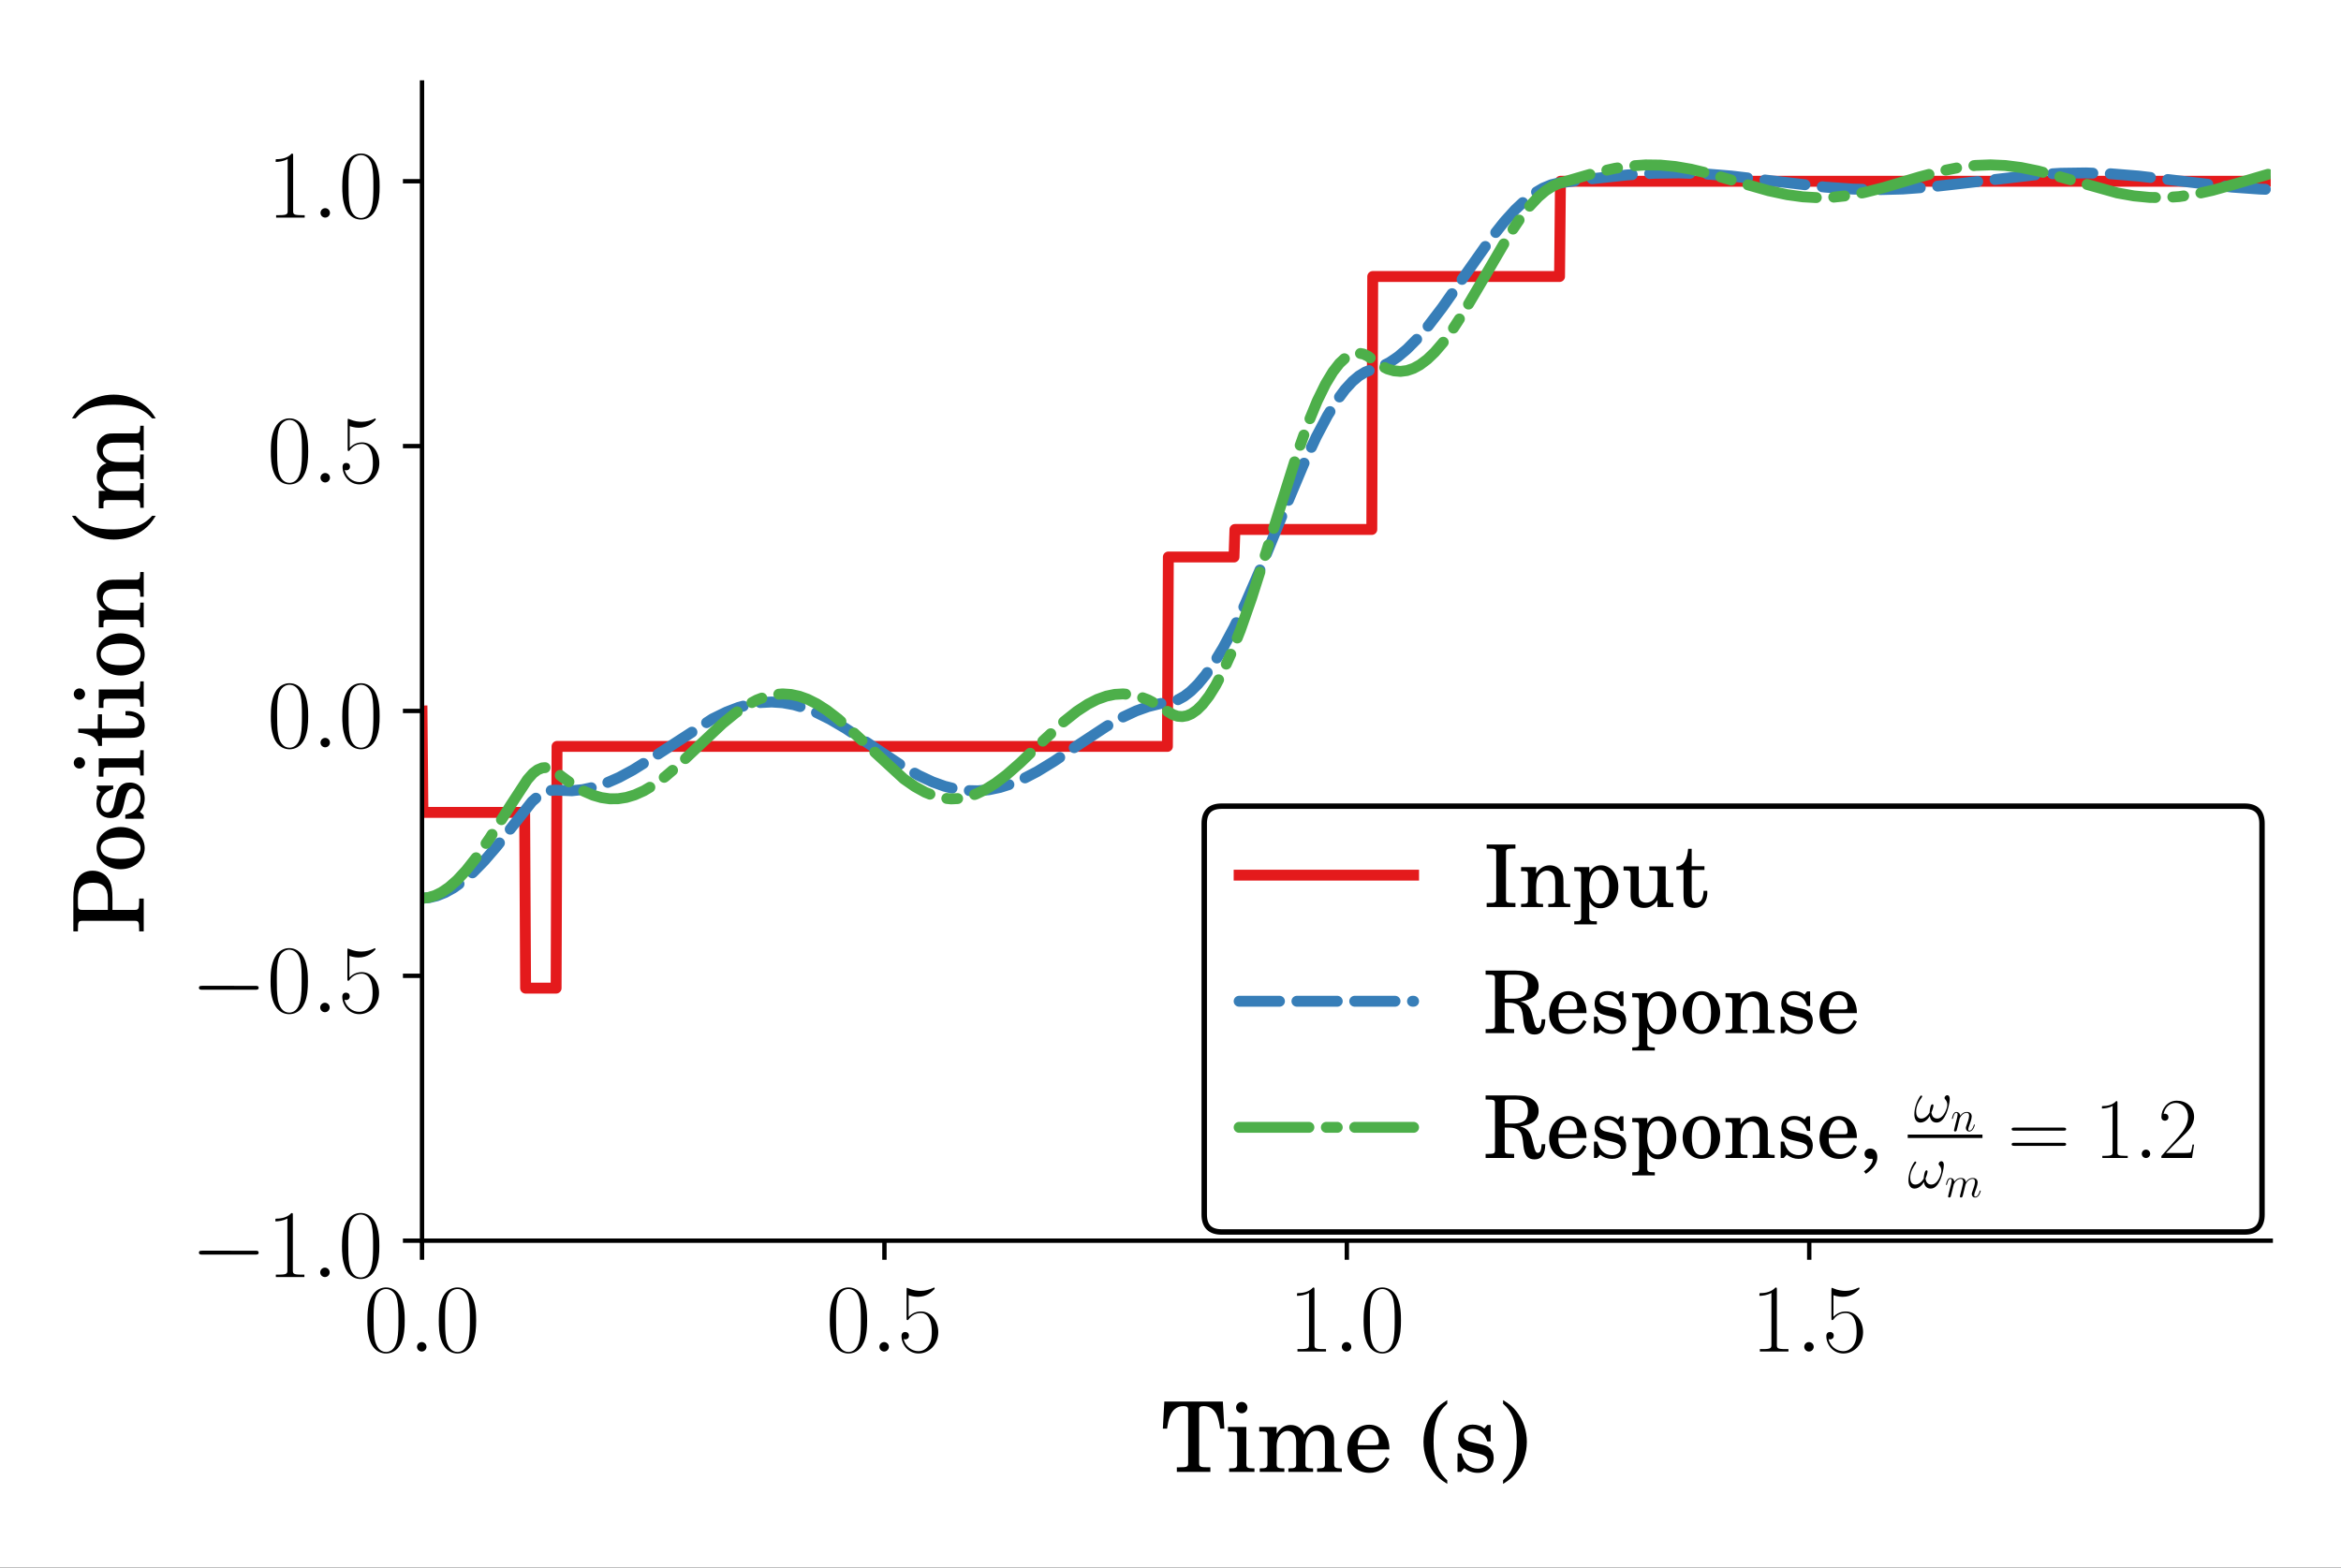 <?xml version="1.0" encoding="UTF-8" standalone="no"?>
<!-- Created with matplotlib (http://matplotlib.org/) -->

<svg
   xmlns:dc="http://purl.org/dc/elements/1.1/"
   xmlns:cc="http://creativecommons.org/ns#"
   xmlns:rdf="http://www.w3.org/1999/02/22-rdf-syntax-ns#"
   xmlns:svg="http://www.w3.org/2000/svg"
   xmlns="http://www.w3.org/2000/svg"
   xmlns:xlink="http://www.w3.org/1999/xlink"
   xmlns:sodipodi="http://sodipodi.sourceforge.net/DTD/sodipodi-0.dtd"
   xmlns:inkscape="http://www.inkscape.org/namespaces/inkscape"
   height="603pt"
   version="1.1"
   viewBox="0 0 900 603"
   width="900pt"
   id="svg360"
   sodipodi:docname="SIIC_Response.svg"
   inkscape:version="0.92.3 (3ce5693, 2018-03-11)">
  <rect x="0" y="0" width="900" height="603" fill="#333333" stroke="none"/>
  <sodipodi:namedview
     pagecolor="#ffffff"
     bordercolor="#666666"
     borderopacity="1"
     objecttolerance="10"
     gridtolerance="10"
     guidetolerance="10"
     inkscape:pageopacity="0"
     inkscape:pageshadow="2"
     inkscape:window-width="1855"
     inkscape:window-height="1056"
     id="namedview362"
     showgrid="false"
     inkscape:zoom="0.44891523"
     inkscape:cx="792.82437"
     inkscape:cy="430.65925"
     inkscape:window-x="65"
     inkscape:window-y="24"
     inkscape:window-maximized="1"
     inkscape:current-layer="svg360" />
  <defs
     id="defs4"
     style="stroke-linecap:butt;stroke-linejoin:round">
    <style
       type="text/css"
       id="style2">
*{stroke-linecap:butt;stroke-linejoin:round;}
  </style>
  </defs>
  <g
     id="figure_1"
     transform="matrix(2.096,0,0,2.096,0,-0.761)"
     style="stroke-linecap:butt;stroke-linejoin:round">
    <g
       id="patch_1"
       style="stroke-linecap:butt;stroke-linejoin:round">
      <path
         d="M 0,288 H 432 V 0 H 0 Z"
         style="fill:#ffffff;stroke-linecap:butt;stroke-linejoin:round"
         id="path6"
         inkscape:connector-curvature="0" />
    </g>
    <g
       id="axes_1"
       style="stroke-linecap:butt;stroke-linejoin:round">
      <g
         id="patch_2"
         style="stroke-linecap:butt;stroke-linejoin:round">
        <path
           d="M 77.406,228 H 416.5 V 15.5 H 77.406 Z"
           style="fill:#ffffff;stroke-linecap:butt;stroke-linejoin:round"
           id="path9"
           inkscape:connector-curvature="0" />
      </g>
      <g
         id="matplotlib.axis_1"
         style="stroke-linecap:butt;stroke-linejoin:round">
        <g
           id="xtick_1"
           style="stroke-linecap:butt;stroke-linejoin:round">
          <g
             id="line2d_1"
             style="stroke-linecap:butt;stroke-linejoin:round">
            <defs
               id="defs13">
              <path
                 d="M 0,0 V 3.5"
                 id="m59a813af76"
                 style="stroke:#000000;stroke-width:0.8;stroke-linecap:butt;stroke-linejoin:round"
                 inkscape:connector-curvature="0" />
            </defs>
            <g
               id="g17"
               style="stroke-linecap:butt;stroke-linejoin:round">
              <use
                 style="stroke:#000000;stroke-width:0.8;stroke-linecap:butt;stroke-linejoin:round"
                 x="77.406"
                 xlink:href="#m59a813af76"
                 y="228"
                 id="use15"
                 width="100%"
                 height="100%" />
            </g>
          </g>
          <g
             id="text_1"
             style="stroke-linecap:butt;stroke-linejoin:round">
            <!-- $0.0$ -->
            <defs
               id="defs22">
              <path
                 d="M 42,31.641 C 42,37.75 41.906,48.125 37.703,56.109 34,63.109 28.094,65.594 22.906,65.594 18.094,65.594 12,63.406 8.203,56.203 4.203,48.719 3.797,39.438 3.797,31.641 3.797,25.953 3.906,17.281 7,9.672 11.297,-0.609 19,-2 22.906,-2 27.5,-2 34.5,-0.109 38.594,9.375 41.594,16.281 42,24.359 42,31.641 Z M 22.906,-0.406 c -6.406,0 -10.203,5.484 -11.609,13.094 -1.094,5.875 -1.094,14.469 -1.094,20.062 0,7.688 0,14.078 1.297,20.172 C 13.406,61.391 19,64 22.906,64 27,64 32.297,61.297 34.203,53.125 35.5,47.438 35.594,40.734 35.594,32.75 c 0,-6.5 0,-14.484 -1.188,-20.375 -2.109,-10.891 -8,-12.781 -11.5,-12.781 z"
                 id="CMR17-48"
                 inkscape:connector-curvature="0"
                 style="stroke-linecap:butt;stroke-linejoin:round" />
              <path
                 d="m 18.406,4.797 c 0,2.891 -2.406,4.875 -4.812,4.875 -2.891,0 -4.891,-2.391 -4.891,-4.781 C 8.703,2 11.094,0 13.5,0 c 2.906,0 4.906,2.391 4.906,4.797 z"
                 id="CMMI12-58"
                 inkscape:connector-curvature="0"
                 style="stroke-linecap:butt;stroke-linejoin:round" />
            </defs>
            <g
               transform="matrix(0.18,0,0,-0.18,66.703,248.338)"
               id="g30"
               style="stroke-linecap:butt;stroke-linejoin:round">
              <use
                 transform="scale(0.996)"
                 xlink:href="#CMR17-48"
                 id="use24"
                 style="stroke-linecap:butt;stroke-linejoin:round"
                 x="0"
                 y="0"
                 width="100%"
                 height="100%" />
              <use
                 transform="matrix(0.996,0,0,0.996,45.69,0)"
                 xlink:href="#CMMI12-58"
                 id="use26"
                 style="stroke-linecap:butt;stroke-linejoin:round"
                 x="0"
                 y="0"
                 width="100%"
                 height="100%" />
              <use
                 transform="matrix(0.996,0,0,0.996,72.788,0)"
                 xlink:href="#CMR17-48"
                 id="use28"
                 style="stroke-linecap:butt;stroke-linejoin:round"
                 x="0"
                 y="0"
                 width="100%"
                 height="100%" />
            </g>
          </g>
        </g>
        <g
           id="xtick_2"
           style="stroke-linecap:butt;stroke-linejoin:round">
          <g
             id="line2d_2"
             style="stroke-linecap:butt;stroke-linejoin:round">
            <g
               id="g36"
               style="stroke-linecap:butt;stroke-linejoin:round">
              <use
                 style="stroke:#000000;stroke-width:0.8;stroke-linecap:butt;stroke-linejoin:round"
                 x="162.222"
                 xlink:href="#m59a813af76"
                 y="228"
                 id="use34"
                 width="100%"
                 height="100%" />
            </g>
          </g>
          <g
             id="text_2"
             style="stroke-linecap:butt;stroke-linejoin:round">
            <!-- $0.5$ -->
            <defs
               id="defs40">
              <path
                 d="M 11.406,57.688 C 12.406,57.281 16.5,56 20.703,56 30,56 35.094,61.109 38,64.062 38,64.953 38,65.5 37.406,65.5 c -0.109,0 -0.312,0 -1.109,-0.453 -3.5,-1.641 -7.594,-2.969 -12.594,-2.969 -3,0 -7.5,0.406 -12.406,2.594 -1.094,0.5 -1.297,0.5 -1.391,0.5 -0.5,0 -0.609,-0.109 -0.609,-2.094 v -28.656 c 0,-1.781 0,-2.281 1,-2.281 0.5,0 0.703,0.203 1.203,0.891 3.203,4.484 7.594,6.375 12.594,6.375 3.5,0 11,-2.188 11,-19.266 0,-3.188 0,-8.969 -3,-13.562 -2.5,-4.094 -6.391,-6.188 -10.688,-6.188 C 14.797,0.391 8.094,5 6.297,12.719 6.703,12.609 7.5,12.422 7.906,12.422 c 1.297,0 3.797,0.703 3.797,3.797 C 11.703,18.906 9.797,20 7.906,20 5.594,20 4.094,18.594 4.094,15.797 4.094,7.094 11,-2 21.594,-2 c 10.312,0 20.109,8.875 20.109,21.75 0,11.969 -7.797,21.25 -17.5,21.25 -5.109,0 -9.406,-1.891 -12.797,-5.469 z"
                 id="CMR17-53"
                 inkscape:connector-curvature="0"
                 style="stroke-linecap:butt;stroke-linejoin:round" />
            </defs>
            <g
               transform="matrix(0.18,0,0,-0.18,151.519,248.338)"
               id="g48"
               style="stroke-linecap:butt;stroke-linejoin:round">
              <use
                 transform="scale(0.996)"
                 xlink:href="#CMR17-48"
                 id="use42"
                 style="stroke-linecap:butt;stroke-linejoin:round"
                 x="0"
                 y="0"
                 width="100%"
                 height="100%" />
              <use
                 transform="matrix(0.996,0,0,0.996,45.69,0)"
                 xlink:href="#CMMI12-58"
                 id="use44"
                 style="stroke-linecap:butt;stroke-linejoin:round"
                 x="0"
                 y="0"
                 width="100%"
                 height="100%" />
              <use
                 transform="matrix(0.996,0,0,0.996,72.788,0)"
                 xlink:href="#CMR17-53"
                 id="use46"
                 style="stroke-linecap:butt;stroke-linejoin:round"
                 x="0"
                 y="0"
                 width="100%"
                 height="100%" />
            </g>
          </g>
        </g>
        <g
           id="xtick_3"
           style="stroke-linecap:butt;stroke-linejoin:round">
          <g
             id="line2d_3"
             style="stroke-linecap:butt;stroke-linejoin:round">
            <g
               id="g54"
               style="stroke-linecap:butt;stroke-linejoin:round">
              <use
                 style="stroke:#000000;stroke-width:0.8;stroke-linecap:butt;stroke-linejoin:round"
                 x="247.038"
                 xlink:href="#m59a813af76"
                 y="228"
                 id="use52"
                 width="100%"
                 height="100%" />
            </g>
          </g>
          <g
             id="text_3"
             style="stroke-linecap:butt;stroke-linejoin:round">
            <!-- $1.0$ -->
            <defs
               id="defs58">
              <path
                 d="M 26.594,63.406 C 26.594,65.5 26.5,65.5 25.094,65.5 21.203,61.188 15.297,59.797 9.703,59.797 c -0.297,0 -0.797,0 -0.906,-0.297 C 8.703,59.297 8.703,59.094 8.703,57 11.797,57 17,57.594 21,59.984 V 7.203 C 21,3.688 20.797,2.5 12.203,2.5 h -3 V 0 C 14,0 19,0 23.797,0 28.594,0 33.594,0 38.406,0 v 2.5 h -3 c -8.609,0 -8.812,1.094 -8.812,4.656 z"
                 id="CMR17-49"
                 inkscape:connector-curvature="0"
                 style="stroke-linecap:butt;stroke-linejoin:round" />
            </defs>
            <g
               transform="matrix(0.18,0,0,-0.18,236.335,248.338)"
               id="g66"
               style="stroke-linecap:butt;stroke-linejoin:round">
              <use
                 transform="scale(0.996)"
                 xlink:href="#CMR17-49"
                 id="use60"
                 style="stroke-linecap:butt;stroke-linejoin:round"
                 x="0"
                 y="0"
                 width="100%"
                 height="100%" />
              <use
                 transform="matrix(0.996,0,0,0.996,45.69,0)"
                 xlink:href="#CMMI12-58"
                 id="use62"
                 style="stroke-linecap:butt;stroke-linejoin:round"
                 x="0"
                 y="0"
                 width="100%"
                 height="100%" />
              <use
                 transform="matrix(0.996,0,0,0.996,72.788,0)"
                 xlink:href="#CMR17-48"
                 id="use64"
                 style="stroke-linecap:butt;stroke-linejoin:round"
                 x="0"
                 y="0"
                 width="100%"
                 height="100%" />
            </g>
          </g>
        </g>
        <g
           id="xtick_4"
           style="stroke-linecap:butt;stroke-linejoin:round">
          <g
             id="line2d_4"
             style="stroke-linecap:butt;stroke-linejoin:round">
            <g
               id="g72"
               style="stroke-linecap:butt;stroke-linejoin:round">
              <use
                 style="stroke:#000000;stroke-width:0.8;stroke-linecap:butt;stroke-linejoin:round"
                 x="331.854"
                 xlink:href="#m59a813af76"
                 y="228"
                 id="use70"
                 width="100%"
                 height="100%" />
            </g>
          </g>
          <g
             id="text_4"
             style="stroke-linecap:butt;stroke-linejoin:round">
            <!-- $1.5$ -->
            <g
               transform="matrix(0.18,0,0,-0.18,321.151,248.338)"
               id="g81"
               style="stroke-linecap:butt;stroke-linejoin:round">
              <use
                 transform="scale(0.996)"
                 xlink:href="#CMR17-49"
                 id="use75"
                 style="stroke-linecap:butt;stroke-linejoin:round"
                 x="0"
                 y="0"
                 width="100%"
                 height="100%" />
              <use
                 transform="matrix(0.996,0,0,0.996,45.69,0)"
                 xlink:href="#CMMI12-58"
                 id="use77"
                 style="stroke-linecap:butt;stroke-linejoin:round"
                 x="0"
                 y="0"
                 width="100%"
                 height="100%" />
              <use
                 transform="matrix(0.996,0,0,0.996,72.788,0)"
                 xlink:href="#CMR17-53"
                 id="use79"
                 style="stroke-linecap:butt;stroke-linejoin:round"
                 x="0"
                 y="0"
                 width="100%"
                 height="100%" />
            </g>
          </g>
        </g>
        <g
           id="text_5"
           style="stroke-linecap:butt;stroke-linejoin:round">
          <!-- Time (s) -->
          <defs
             id="defs92">
            <path
               d="M 63.297,72 H 3.406 l -1.5,-27.734 H 6.203 C 6.906,49.25 7.797,53.047 8.906,56.234 11.5,63.516 16.297,67.312 23.094,67.312 c 3.312,0 4.703,-1.109 4.703,-3.594 V 12.281 9.375 c 0,-4.188 -0.891,-4.688 -9,-4.688 h -2.594 V 0 H 50.5 v 4.688 h -2.594 c -8,0 -8.906,0.5 -8.906,4.688 v 2.906 51.438 c 0,2.484 1.406,3.594 4.703,3.594 6.094,0 11,-3.406 13.5,-9.391 1.5,-3.672 2.5,-7.969 3.297,-13.656 h 4.297 z"
               id="Century_Schoolbook_L_Roman-84"
               inkscape:connector-curvature="0"
               style="stroke-linecap:butt;stroke-linejoin:round" />
            <path
               d="M 20.594,46 H 1.797 V 41.219 H 6.906 c 3.688,0 4.297,-0.703 4.297,-5.016 v -23.906 -4 c 0,-4 -1.109,-4.703 -7.5,-4.703 H 3 V 0 h 25.906 v 3.594 h -0.703 c -6.5,0 -7.609,0.688 -7.609,4.625 v 3.953 z m -4.688,25.578 c -3.203,0 -5.812,-2.594 -5.812,-5.781 0,-3.094 2.609,-5.797 5.703,-5.797 3.297,0 5.906,2.594 5.906,5.797 0,3.188 -2.609,5.781 -5.797,5.781 z"
               id="Century_Schoolbook_L_Roman-105"
               inkscape:connector-curvature="0"
               style="stroke-linecap:butt;stroke-linejoin:round" />
            <path
               d="M 20.094,46 H 2.297 V 41.219 H 6.406 c 3.688,0 4.297,-0.703 4.297,-5.016 V 12.297 8.406 c 0,-4.109 -1.109,-4.812 -7.5,-4.812 H 2.797 V 0 H 28 v 3.594 h -0.406 c -6.391,0 -7.5,0.703 -7.5,4.797 v 3.891 14.172 c 0,8.875 4.906,15.469 11.406,15.469 2.594,0 5.406,-1.406 6.594,-3.297 1.406,-1.891 2,-4.797 2,-8.891 v -17.453 -4 C 40.094,4.297 39,3.594 32.5,3.594 H 32.094 V 0 h 25.312 V 3.594 H 57 c -6.406,0 -7.5,0.703 -7.5,4.688 v 4 13.266 c 0,9.984 4.5,16.375 11.5,16.375 3.297,0 6,-1.906 7.297,-5 C 69.203,34.734 69.5,32.531 69.5,28.641 v -16.359 -4 c 0,-3.984 -1.094,-4.688 -7.594,-4.688 H 61.5 V 0 H 86.797 V 3.594 H 86.406 c -6.406,0 -7.5,0.703 -7.5,4.797 v 3.891 18.359 c 0,6.188 -0.609,8.281 -3.203,11.672 -2.906,3.703 -7,5.688 -11.797,5.688 -6.5,0 -11.312,-3.062 -15.609,-9.891 C 46.594,44.047 41.203,48 34.5,48 28.5,48 24,45.141 20.094,38.922 Z"
               id="Century_Schoolbook_L_Roman-109"
               inkscape:connector-curvature="0"
               style="stroke-linecap:butt;stroke-linejoin:round" />
            <path
               d="M 46.5,23 C 46.594,37.812 38.094,48.281 25.906,48.281 13.094,48.281 3.5,37.25 3.5,22.344 3.5,8.438 12.594,-1 26.094,-1 c 9.5,0 16.312,4.688 20.406,14.188 L 43,15.094 C 38.906,7.391 34.703,4.391 28,4.391 22.906,4.391 19.203,6.594 16.594,11 14.797,14 14,17.5 14.094,23 Z m -32.297,4.297 c 0,3.047 0.391,5.203 1.391,7.953 2.109,5.891 5.312,8.75 10.109,8.75 6.094,0 10.094,-5.219 10.094,-13.078 0,-2.844 -0.891,-3.625 -4.094,-3.625 z"
               id="Century_Schoolbook_L_Roman-101"
               inkscape:connector-curvature="0"
               style="stroke-linecap:butt;stroke-linejoin:round" />
            <path
               d="m 27.906,73.453 c -6,-3.688 -9.203,-6.281 -12.609,-10.281 C 7.703,54.188 3.594,42.719 3.594,30.641 c 0,-11.375 3.609,-22.062 10.312,-30.938 3.797,-4.797 7.188,-7.781 14,-11.984 v 3.703 c -10,8.781 -14,20.062 -14,39.219 0,19.156 4,30.344 14,39.125 z"
               id="Century_Schoolbook_L_Roman-40"
               inkscape:connector-curvature="0"
               style="stroke-linecap:butt;stroke-linejoin:round" />
            <path
               d="m 39,48 h -3.5 l -2.906,-3.594 c -3.594,2.797 -7.188,3.984 -12.188,3.984 -8.812,0 -14.609,-5.766 -14.609,-14.438 0,-3.875 1.297,-7.172 3.5,-9.141 2.297,-2.109 4.609,-3.094 10.609,-4.5 l 5.297,-1.188 c 7.891,-1.891 10.703,-3.891 10.703,-7.859 0,-4.688 -4.109,-7.969 -10,-7.969 C 17.5,3.297 11.5,8.766 9.094,18.875 h -4 V 0 h 3.5 l 3.5,3.906 C 16.203,0.594 20.797,-1 25.797,-1 35.594,-1 42.094,5.078 42.094,14.344 c 0,4.375 -1.391,7.75 -4.188,10.047 C 35.5,26.484 33.5,27.281 27.406,28.562 l -5,1.109 c -5.5,1.188 -5.5,1.188 -7.312,2.188 -2.188,1 -3.5,3.078 -3.5,5.281 0,3.969 3.812,6.859 9.312,6.859 3.797,0 6.891,-1.297 9.688,-3.984 2.203,-2.203 3.312,-4.188 4.906,-8.781 H 39 Z"
               id="Century_Schoolbook_L_Roman-115"
               inkscape:connector-curvature="0"
               style="stroke-linecap:butt;stroke-linejoin:round" />
            <path
               d="m 5.406,-12.281 c 6,3.703 9.188,6.297 12.594,10.391 7.594,8.875 11.703,20.453 11.703,32.531 0,11.375 -3.609,22.062 -10.297,30.844 -3.812,4.891 -7.203,7.875 -14,11.969 v -3.688 c 10,-8.781 14,-19.969 14,-39.125 0,-19.266 -4,-30.438 -14,-39.219 z"
               id="Century_Schoolbook_L_Roman-41"
               inkscape:connector-curvature="0"
               style="stroke-linecap:butt;stroke-linejoin:round" />
          </defs>
          <g
             transform="matrix(0.18,0,0,-0.18,212.952,270.366)"
             id="g108"
             style="stroke-linecap:butt;stroke-linejoin:round">
            <use
               transform="matrix(0.996,0,0,0.996,0,-0.292)"
               xlink:href="#Century_Schoolbook_L_Roman-84"
               id="use94"
               style="stroke-linecap:butt;stroke-linejoin:round"
               x="0"
               y="0"
               width="100%"
               height="100%" />
            <use
               transform="matrix(0.996,0,0,0.996,66.45,-0.292)"
               xlink:href="#Century_Schoolbook_L_Roman-105"
               id="use96"
               style="stroke-linecap:butt;stroke-linejoin:round"
               x="0"
               y="0"
               width="100%"
               height="100%" />
            <use
               transform="matrix(0.996,0,0,0.996,97.831,-0.292)"
               xlink:href="#Century_Schoolbook_L_Roman-109"
               id="use98"
               style="stroke-linecap:butt;stroke-linejoin:round"
               x="0"
               y="0"
               width="100%"
               height="100%" />
            <use
               transform="matrix(0.996,0,0,0.996,186.398,-0.292)"
               xlink:href="#Century_Schoolbook_L_Roman-101"
               id="use100"
               style="stroke-linecap:butt;stroke-linejoin:round"
               x="0"
               y="0"
               width="100%"
               height="100%" />
            <use
               transform="matrix(0.996,0,0,0.996,263.907,-0.292)"
               xlink:href="#Century_Schoolbook_L_Roman-40"
               id="use102"
               style="stroke-linecap:butt;stroke-linejoin:round"
               x="0"
               y="0"
               width="100%"
               height="100%" />
            <use
               transform="matrix(0.996,0,0,0.996,297.082,-0.292)"
               xlink:href="#Century_Schoolbook_L_Roman-115"
               id="use104"
               style="stroke-linecap:butt;stroke-linejoin:round"
               x="0"
               y="0"
               width="100%"
               height="100%" />
            <use
               transform="matrix(0.996,0,0,0.996,343.208,-0.292)"
               xlink:href="#Century_Schoolbook_L_Roman-41"
               id="use106"
               style="stroke-linecap:butt;stroke-linejoin:round"
               x="0"
               y="0"
               width="100%"
               height="100%" />
          </g>
        </g>
      </g>
      <g
         id="matplotlib.axis_2"
         style="stroke-linecap:butt;stroke-linejoin:round">
        <g
           id="ytick_1"
           style="stroke-linecap:butt;stroke-linejoin:round">
          <g
             id="line2d_5"
             style="stroke-linecap:butt;stroke-linejoin:round">
            <defs
               id="defs113">
              <path
                 d="M 0,0 H -3.5"
                 id="m64864ef35a"
                 style="stroke:#000000;stroke-width:0.8;stroke-linecap:butt;stroke-linejoin:round"
                 inkscape:connector-curvature="0" />
            </defs>
            <g
               id="g117"
               style="stroke-linecap:butt;stroke-linejoin:round">
              <use
                 style="stroke:#000000;stroke-width:0.8;stroke-linecap:butt;stroke-linejoin:round"
                 x="77.406"
                 xlink:href="#m64864ef35a"
                 y="228"
                 id="use115"
                 width="100%"
                 height="100%" />
            </g>
          </g>
          <g
             id="text_6"
             style="stroke-linecap:butt;stroke-linejoin:round">
            <!-- $-1.0$ -->
            <defs
               id="defs121">
              <path
                 d="m 65.906,23 c 1.688,0 3.5,0 3.5,2 0,2 -1.812,2 -3.5,2 H 11.797 c -1.703,0 -3.5,0 -3.5,-2 0,-2 1.797,-2 3.5,-2 z"
                 id="CMSY10-0"
                 inkscape:connector-curvature="0"
                 style="stroke-linecap:butt;stroke-linejoin:round" />
            </defs>
            <g
               transform="matrix(0.18,0,0,-0.18,35,234.669)"
               id="g131"
               style="stroke-linecap:butt;stroke-linejoin:round">
              <use
                 transform="matrix(0.996,0,0,0.996,0,-0.031)"
                 xlink:href="#CMSY10-0"
                 id="use123"
                 style="stroke-linecap:butt;stroke-linejoin:round"
                 x="0"
                 y="0"
                 width="100%"
                 height="100%" />
              <use
                 transform="matrix(0.996,0,0,0.996,77.487,-0.031)"
                 xlink:href="#CMR17-49"
                 id="use125"
                 style="stroke-linecap:butt;stroke-linejoin:round"
                 x="0"
                 y="0"
                 width="100%"
                 height="100%" />
              <use
                 transform="matrix(0.996,0,0,0.996,123.178,-0.031)"
                 xlink:href="#CMMI12-58"
                 id="use127"
                 style="stroke-linecap:butt;stroke-linejoin:round"
                 x="0"
                 y="0"
                 width="100%"
                 height="100%" />
              <use
                 transform="matrix(0.996,0,0,0.996,150.275,-0.031)"
                 xlink:href="#CMR17-48"
                 id="use129"
                 style="stroke-linecap:butt;stroke-linejoin:round"
                 x="0"
                 y="0"
                 width="100%"
                 height="100%" />
            </g>
          </g>
        </g>
        <g
           id="ytick_2"
           style="stroke-linecap:butt;stroke-linejoin:round">
          <g
             id="line2d_6"
             style="stroke-linecap:butt;stroke-linejoin:round">
            <g
               id="g137"
               style="stroke-linecap:butt;stroke-linejoin:round">
              <use
                 style="stroke:#000000;stroke-width:0.8;stroke-linecap:butt;stroke-linejoin:round"
                 x="77.406"
                 xlink:href="#m64864ef35a"
                 y="179.405"
                 id="use135"
                 width="100%"
                 height="100%" />
            </g>
          </g>
          <g
             id="text_7"
             style="stroke-linecap:butt;stroke-linejoin:round">
            <!-- $-0.5$ -->
            <g
               transform="matrix(0.18,0,0,-0.18,35,186.074)"
               id="g148"
               style="stroke-linecap:butt;stroke-linejoin:round">
              <use
                 transform="matrix(0.996,0,0,0.996,0,-0.031)"
                 xlink:href="#CMSY10-0"
                 id="use140"
                 style="stroke-linecap:butt;stroke-linejoin:round"
                 x="0"
                 y="0"
                 width="100%"
                 height="100%" />
              <use
                 transform="matrix(0.996,0,0,0.996,77.487,-0.031)"
                 xlink:href="#CMR17-48"
                 id="use142"
                 style="stroke-linecap:butt;stroke-linejoin:round"
                 x="0"
                 y="0"
                 width="100%"
                 height="100%" />
              <use
                 transform="matrix(0.996,0,0,0.996,123.178,-0.031)"
                 xlink:href="#CMMI12-58"
                 id="use144"
                 style="stroke-linecap:butt;stroke-linejoin:round"
                 x="0"
                 y="0"
                 width="100%"
                 height="100%" />
              <use
                 transform="matrix(0.996,0,0,0.996,150.275,-0.031)"
                 xlink:href="#CMR17-53"
                 id="use146"
                 style="stroke-linecap:butt;stroke-linejoin:round"
                 x="0"
                 y="0"
                 width="100%"
                 height="100%" />
            </g>
          </g>
        </g>
        <g
           id="ytick_3"
           style="stroke-linecap:butt;stroke-linejoin:round">
          <g
             id="line2d_7"
             style="stroke-linecap:butt;stroke-linejoin:round">
            <g
               id="g154"
               style="stroke-linecap:butt;stroke-linejoin:round">
              <use
                 style="stroke:#000000;stroke-width:0.8;stroke-linecap:butt;stroke-linejoin:round"
                 x="77.406"
                 xlink:href="#m64864ef35a"
                 y="130.809"
                 id="use152"
                 width="100%"
                 height="100%" />
            </g>
          </g>
          <g
             id="text_8"
             style="stroke-linecap:butt;stroke-linejoin:round">
            <!-- $0.0$ -->
            <g
               transform="matrix(0.18,0,0,-0.18,49,137.478)"
               id="g163"
               style="stroke-linecap:butt;stroke-linejoin:round">
              <use
                 transform="scale(0.996)"
                 xlink:href="#CMR17-48"
                 id="use157"
                 style="stroke-linecap:butt;stroke-linejoin:round"
                 x="0"
                 y="0"
                 width="100%"
                 height="100%" />
              <use
                 transform="matrix(0.996,0,0,0.996,45.69,0)"
                 xlink:href="#CMMI12-58"
                 id="use159"
                 style="stroke-linecap:butt;stroke-linejoin:round"
                 x="0"
                 y="0"
                 width="100%"
                 height="100%" />
              <use
                 transform="matrix(0.996,0,0,0.996,72.788,0)"
                 xlink:href="#CMR17-48"
                 id="use161"
                 style="stroke-linecap:butt;stroke-linejoin:round"
                 x="0"
                 y="0"
                 width="100%"
                 height="100%" />
            </g>
          </g>
        </g>
        <g
           id="ytick_4"
           style="stroke-linecap:butt;stroke-linejoin:round">
          <g
             id="line2d_8"
             style="stroke-linecap:butt;stroke-linejoin:round">
            <g
               id="g169"
               style="stroke-linecap:butt;stroke-linejoin:round">
              <use
                 style="stroke:#000000;stroke-width:0.8;stroke-linecap:butt;stroke-linejoin:round"
                 x="77.406"
                 xlink:href="#m64864ef35a"
                 y="82.214"
                 id="use167"
                 width="100%"
                 height="100%" />
            </g>
          </g>
          <g
             id="text_9"
             style="stroke-linecap:butt;stroke-linejoin:round">
            <!-- $0.5$ -->
            <g
               transform="matrix(0.18,0,0,-0.18,49,88.883)"
               id="g178"
               style="stroke-linecap:butt;stroke-linejoin:round">
              <use
                 transform="scale(0.996)"
                 xlink:href="#CMR17-48"
                 id="use172"
                 style="stroke-linecap:butt;stroke-linejoin:round"
                 x="0"
                 y="0"
                 width="100%"
                 height="100%" />
              <use
                 transform="matrix(0.996,0,0,0.996,45.69,0)"
                 xlink:href="#CMMI12-58"
                 id="use174"
                 style="stroke-linecap:butt;stroke-linejoin:round"
                 x="0"
                 y="0"
                 width="100%"
                 height="100%" />
              <use
                 transform="matrix(0.996,0,0,0.996,72.788,0)"
                 xlink:href="#CMR17-53"
                 id="use176"
                 style="stroke-linecap:butt;stroke-linejoin:round"
                 x="0"
                 y="0"
                 width="100%"
                 height="100%" />
            </g>
          </g>
        </g>
        <g
           id="ytick_5"
           style="stroke-linecap:butt;stroke-linejoin:round">
          <g
             id="line2d_9"
             style="stroke-linecap:butt;stroke-linejoin:round">
            <g
               id="g184"
               style="stroke-linecap:butt;stroke-linejoin:round">
              <use
                 style="stroke:#000000;stroke-width:0.8;stroke-linecap:butt;stroke-linejoin:round"
                 x="77.406"
                 xlink:href="#m64864ef35a"
                 y="33.619"
                 id="use182"
                 width="100%"
                 height="100%" />
            </g>
          </g>
          <g
             id="text_10"
             style="stroke-linecap:butt;stroke-linejoin:round">
            <!-- $1.0$ -->
            <g
               transform="matrix(0.18,0,0,-0.18,49,40.288)"
               id="g193"
               style="stroke-linecap:butt;stroke-linejoin:round">
              <use
                 transform="scale(0.996)"
                 xlink:href="#CMR17-49"
                 id="use187"
                 style="stroke-linecap:butt;stroke-linejoin:round"
                 x="0"
                 y="0"
                 width="100%"
                 height="100%" />
              <use
                 transform="matrix(0.996,0,0,0.996,45.69,0)"
                 xlink:href="#CMMI12-58"
                 id="use189"
                 style="stroke-linecap:butt;stroke-linejoin:round"
                 x="0"
                 y="0"
                 width="100%"
                 height="100%" />
              <use
                 transform="matrix(0.996,0,0,0.996,72.788,0)"
                 xlink:href="#CMR17-48"
                 id="use191"
                 style="stroke-linecap:butt;stroke-linejoin:round"
                 x="0"
                 y="0"
                 width="100%"
                 height="100%" />
            </g>
          </g>
        </g>
        <g
           id="text_11"
           style="stroke-linecap:butt;stroke-linejoin:round">
          <!-- Position (m) -->
          <defs
             id="defs201">
            <path
               d="M 24.797,32 H 36.094 c 9,0 13.703,0.703 17.703,2.594 C 60.906,38 64.906,44.359 64.906,52.25 c 0,7.594 -3.5,13.359 -10.109,16.656 -3.891,2 -10.094,3.094 -17,3.094 h -35 V 67.312 H 4.594 c 8.109,0 9,-0.5 9,-4.703 v -2.875 V 12.281 9.375 c 0,-4.188 -0.891,-4.688 -9,-4.688 H 2.797 V 0 H 36.406 v 4.688 h -2.609 c -8.094,0 -9,0.5 -9,4.688 v 2.891 z m 0,4.703 V 62.219 c 0,4.594 0.609,5.094 6.109,5.094 h 6.391 c 10.406,0 15.297,-4.891 15.297,-15.453 0,-10.266 -5.094,-15.156 -15.688,-15.156 z"
               id="Century_Schoolbook_L_Roman-80"
               inkscape:connector-curvature="0"
               style="stroke-linecap:butt;stroke-linejoin:round" />
            <path
               d="M 25.203,48.281 C 13,48.281 3.406,37.453 3.406,23.547 3.406,9.938 13,-1 25,-1 37,-1 46.594,9.938 46.594,23.641 46.594,37.25 37,48.281 25.203,48.281 Z m 0,-4.281 c 7,0 10.891,-7.25 10.891,-20.359 0,-13.188 -3.891,-20.344 -11.094,-20.344 -7.203,0 -11.094,7.156 -11.094,20.25 0,13.5 3.797,20.453 11.297,20.453 z"
               id="Century_Schoolbook_L_Roman-111"
               inkscape:connector-curvature="0"
               style="stroke-linecap:butt;stroke-linejoin:round" />
            <path
               d="m 19.406,47 v 20 h -4.109 c -1,-13.125 -5.391,-19.812 -13.5,-20.406 V 42.703 H 10 v -25.438 C 10,10.281 10.203,7.781 11.203,5.484 12.797,1.297 16.797,-1 22.594,-1 26.5,-1 29.906,0.203 32.203,2.391 35.5,5.594 37.406,10.875 37.406,16.375 c 0,0.594 0,1.297 -0.109,2.297 H 33.094 C 32.797,9.688 30.203,5.094 25.297,5.094 23,5.094 21,6.281 20.297,7.984 19.703,9.375 19.406,11.875 19.406,15.469 v 27.234 h 14.688 V 47 Z"
               id="Century_Schoolbook_L_Roman-116"
               inkscape:connector-curvature="0"
               style="stroke-linecap:butt;stroke-linejoin:round" />
            <path
               d="M 20,46 H 2.703 v -4.781 h 3.594 c 3.703,0 4.297,-0.703 4.297,-5.016 v -23.906 -4 c 0,-4 -1.094,-4.703 -7.5,-4.703 H 2.703 V 0 H 28 V 3.594 H 27.594 C 21.094,3.594 20,4.297 20,8.281 v 4 10.375 c 0,4.891 0.703,9.375 1.797,11.672 2.109,4.5 6.609,7.594 10.906,7.594 2.594,0 5.594,-1.5 7.094,-3.5 C 41.297,36.328 42,33.234 42,28.438 v -16.156 -4 C 42,4.297 40.906,3.594 34.406,3.594 H 34 V 0 H 59.297 V 3.594 H 58.906 c -6.406,0 -7.5,0.703 -7.5,4.688 v 4 15.672 c 0,7.172 -0.312,8.969 -2.109,12.375 C 46.797,45.109 41.703,48 35.797,48 29.406,48 24.406,45.047 20,38.516 Z"
               id="Century_Schoolbook_L_Roman-110"
               inkscape:connector-curvature="0"
               style="stroke-linecap:butt;stroke-linejoin:round" />
          </defs>
          <g
             transform="matrix(0,-0.18,-0.18,0,26.31,171.753)"
             id="g225"
             style="stroke-linecap:butt;stroke-linejoin:round">
            <use
               transform="matrix(0.996,0,0,0.996,0,-0.292)"
               xlink:href="#Century_Schoolbook_L_Roman-80"
               id="use203"
               style="stroke-linecap:butt;stroke-linejoin:round"
               x="0"
               y="0"
               width="100%"
               height="100%" />
            <use
               transform="matrix(0.996,0,0,0.996,62.764,-0.292)"
               xlink:href="#Century_Schoolbook_L_Roman-111"
               id="use205"
               style="stroke-linecap:butt;stroke-linejoin:round"
               x="0"
               y="0"
               width="100%"
               height="100%" />
            <use
               transform="matrix(0.996,0,0,0.996,112.577,-0.292)"
               xlink:href="#Century_Schoolbook_L_Roman-115"
               id="use207"
               style="stroke-linecap:butt;stroke-linejoin:round"
               x="0"
               y="0"
               width="100%"
               height="100%" />
            <use
               transform="matrix(0.996,0,0,0.996,158.703,-0.292)"
               xlink:href="#Century_Schoolbook_L_Roman-105"
               id="use209"
               style="stroke-linecap:butt;stroke-linejoin:round"
               x="0"
               y="0"
               width="100%"
               height="100%" />
            <use
               transform="matrix(0.996,0,0,0.996,190.084,-0.292)"
               xlink:href="#Century_Schoolbook_L_Roman-116"
               id="use211"
               style="stroke-linecap:butt;stroke-linejoin:round"
               x="0"
               y="0"
               width="100%"
               height="100%" />
            <use
               transform="matrix(0.996,0,0,0.996,228.838,-0.292)"
               xlink:href="#Century_Schoolbook_L_Roman-105"
               id="use213"
               style="stroke-linecap:butt;stroke-linejoin:round"
               x="0"
               y="0"
               width="100%"
               height="100%" />
            <use
               transform="matrix(0.996,0,0,0.996,260.219,-0.292)"
               xlink:href="#Century_Schoolbook_L_Roman-111"
               id="use215"
               style="stroke-linecap:butt;stroke-linejoin:round"
               x="0"
               y="0"
               width="100%"
               height="100%" />
            <use
               transform="matrix(0.996,0,0,0.996,310.032,-0.292)"
               xlink:href="#Century_Schoolbook_L_Roman-110"
               id="use217"
               style="stroke-linecap:butt;stroke-linejoin:round"
               x="0"
               y="0"
               width="100%"
               height="100%" />
            <use
               transform="matrix(0.996,0,0,0.996,398.599,-0.292)"
               xlink:href="#Century_Schoolbook_L_Roman-40"
               id="use219"
               style="stroke-linecap:butt;stroke-linejoin:round"
               x="0"
               y="0"
               width="100%"
               height="100%" />
            <use
               transform="matrix(0.996,0,0,0.996,431.774,-0.292)"
               xlink:href="#Century_Schoolbook_L_Roman-109"
               id="use221"
               style="stroke-linecap:butt;stroke-linejoin:round"
               x="0"
               y="0"
               width="100%"
               height="100%" />
            <use
               transform="matrix(0.996,0,0,0.996,520.341,-0.292)"
               xlink:href="#Century_Schoolbook_L_Roman-41"
               id="use223"
               style="stroke-linecap:butt;stroke-linejoin:round"
               x="0"
               y="0"
               width="100%"
               height="100%" />
          </g>
        </g>
      </g>
      <g
         id="line2d_10"
         style="stroke-linecap:butt;stroke-linejoin:round">
        <path
           clip-path="url(#pff900c6c82)"
           d="m 77.406,130.809 0.17,18.609 h 18.659 l 0.17,32.246 h 5.598 l 0.17,-44.353 h 111.957 l 0.17,-34.753 h 12.044 l 0.17,-5.053 h 25.105 l 0.17,-46.409 h 34.266 L 286.223,33.619 H 416.5 v 0"
           style="fill:none;stroke:#e41a1c;stroke-width:2;stroke-linecap:square;stroke-linejoin:round"
           id="path229"
           inkscape:connector-curvature="0" />
      </g>
      <g
         id="line2d_11"
         style="stroke-linecap:butt;stroke-linejoin:round">
        <path
           clip-path="url(#pff900c6c82)"
           d="m 77.406,165.171 1.357,-0.121 1.357,-0.326 1.527,-0.604 1.527,-0.847 1.696,-1.208 1.866,-1.625 2.036,-2.081 2.375,-2.754 3.223,-4.109 3.223,-4.076 1.187,-1.042 1.018,-0.613 1.018,-0.35 1.018,-0.084 3.053,0.115 2.036,-0.214 2.036,-0.446 2.205,-0.73 2.375,-1.044 2.544,-1.369 3.223,-2.01 11.365,-7.371 2.544,-1.245 2.205,-0.848 2.036,-0.565 2.036,-0.339 2.036,-0.104 2.036,0.135 2.036,0.37 2.036,0.594 2.205,0.876 2.375,1.18 2.884,1.695 3.902,2.581 6.616,4.401 2.884,1.641 2.544,1.192 2.205,0.794 2.036,0.51 2.036,0.281 2.036,0.044 2.036,-0.194 2.036,-0.427 2.036,-0.647 2.205,-0.928 2.544,-1.322 3.053,-1.859 4.75,-3.204 4.919,-3.238 2.884,-1.641 2.544,-1.191 2.205,-0.793 2.036,-0.51 3.393,-0.727 1.187,-0.651 1.187,-0.907 1.357,-1.337 1.357,-1.641 1.527,-2.182 1.696,-2.8 2.036,-3.803 2.036,-4.249 2.544,-5.859 4.58,-11.258 3.562,-8.493 2.375,-5.115 2.036,-3.851 1.696,-2.746 1.527,-2.062 1.357,-1.478 1.187,-1.003 1.187,-0.722 1.018,-0.389 1.866,-0.582 1.527,-0.771 1.527,-1.031 1.696,-1.43 1.866,-1.885 2.036,-2.375 2.544,-3.333 3.732,-5.315 5.089,-7.209 2.544,-3.219 2.036,-2.251 1.866,-1.749 1.696,-1.292 1.527,-0.897 1.527,-0.629 1.357,-0.326 5.767,-0.743 6.785,-0.73 4.919,-0.308 4.58,-0.064 4.58,0.161 5.089,0.413 6.785,0.803 10.348,1.226 5.089,0.362 4.58,0.105 4.58,-0.121 4.919,-0.36 6.107,-0.686 13.062,-1.533 4.919,-0.308 4.58,-0.064 4.58,0.161 5.089,0.413 6.785,0.803 10.348,1.226 5.089,0.362 2.036,0.074 v 0"
           style="fill:none;stroke:#377eb8;stroke-width:2;stroke-linecap:round;stroke-linejoin:round;stroke-dasharray:7.4, 3.2;stroke-dashoffset:0"
           id="path232"
           inkscape:connector-curvature="0" />
      </g>
      <g
         id="line2d_12"
         style="stroke-linecap:butt;stroke-linejoin:round">
        <path
           clip-path="url(#pff900c6c82)"
           d="m 77.406,165.171 1.187,-0.135 1.187,-0.36 1.187,-0.579 1.357,-0.92 1.527,-1.342 1.696,-1.836 1.866,-2.375 2.375,-3.431 3.902,-6.131 3.053,-4.671 1.018,-1.149 0.848,-0.64 0.848,-0.346 0.679,-0.063 0.679,0.127 0.848,0.425 1.357,1.089 2.205,1.608 1.866,1.088 1.696,0.737 1.527,0.44 1.527,0.217 1.527,-0.012 1.527,-0.24 1.527,-0.462 1.696,-0.76 1.866,-1.11 2.036,-1.494 2.375,-2.032 3.562,-3.385 4.58,-4.312 2.375,-1.941 2.036,-1.387 1.866,-0.995 1.696,-0.643 1.527,-0.35 1.527,-0.124 1.527,0.105 1.527,0.331 1.527,0.549 1.696,0.851 1.866,1.198 2.036,1.572 2.544,2.255 9.499,8.739 2.036,1.419 1.866,1.029 1.696,0.678 1.527,0.382 1.527,0.158 1.527,-0.071 1.527,-0.298 1.527,-0.518 1.696,-0.818 1.866,-1.167 2.036,-1.544 2.544,-2.231 4.41,-4.239 3.562,-3.283 2.375,-1.889 2.036,-1.33 1.696,-0.861 1.696,-0.608 1.527,-0.317 1.527,-0.09 1.527,0.139 1.527,0.364 1.527,0.581 1.696,0.883 1.866,1.229 1.018,0.615 0.848,0.281 0.848,0.066 0.848,-0.148 0.848,-0.362 1.018,-0.713 1.018,-1.009 1.187,-1.537 1.187,-1.904 1.357,-2.589 1.527,-3.382 1.696,-4.276 2.036,-5.82 2.714,-8.539 5.598,-17.829 2.036,-5.686 1.696,-4.121 1.527,-3.122 1.357,-2.244 1.187,-1.519 1.018,-0.954 0.848,-0.542 0.848,-0.308 0.848,-0.071 0.848,0.166 0.848,0.403 1.018,0.775 1.357,0.963 1.187,0.591 1.187,0.347 1.187,0.099 1.187,-0.152 1.187,-0.4 1.187,-0.642 1.357,-1.018 1.357,-1.303 1.527,-1.776 1.696,-2.309 2.036,-3.143 2.884,-4.899 5.428,-9.286 2.205,-3.282 1.696,-2.169 1.527,-1.629 1.357,-1.158 1.357,-0.862 1.187,-0.499 6.785,-1.975 3.393,-0.76 2.884,-0.431 2.714,-0.19 2.714,0.034 2.714,0.256 2.884,0.493 3.393,0.815 4.919,1.441 5.937,1.694 3.393,0.728 2.884,0.396 2.714,0.153 2.714,-0.072 2.714,-0.291 3.053,-0.562 3.562,-0.9 6.616,-1.971 4.241,-1.137 3.223,-0.641 2.884,-0.346 2.714,-0.102 2.714,0.123 2.884,0.367 3.053,0.619 3.732,0.993 10.856,3.05 3.053,0.543 2.884,0.281 2.714,0.036 2.714,-0.188 2.884,-0.429 3.223,-0.715 4.241,-1.193 L 416.5,32.194 v 0"
           style="fill:none;stroke:#4daf4a;stroke-width:2;stroke-linecap:round;stroke-linejoin:round;stroke-dasharray:12.8, 3.2, 2, 3.2;stroke-dashoffset:0"
           id="path235"
           inkscape:connector-curvature="0" />
      </g>
      <g
         id="patch_3"
         style="stroke-linecap:butt;stroke-linejoin:round">
        <path
           d="M 77.406,228 V 15.5"
           style="fill:none;stroke:#000000;stroke-width:0.8;stroke-linecap:square;stroke-linejoin:miter"
           id="path238"
           inkscape:connector-curvature="0" />
      </g>
      <g
         id="patch_4"
         style="stroke-linecap:butt;stroke-linejoin:round">
        <path
           d="M 416.5,228 V 15.5"
           style="fill:none;stroke-linecap:butt;stroke-linejoin:round"
           id="path241"
           inkscape:connector-curvature="0" />
      </g>
      <g
         id="patch_5"
         style="stroke-linecap:butt;stroke-linejoin:round">
        <path
           d="M 77.406,228 H 416.5"
           style="fill:none;stroke:#000000;stroke-width:0.8;stroke-linecap:square;stroke-linejoin:miter"
           id="path244"
           inkscape:connector-curvature="0" />
      </g>
      <g
         id="patch_6"
         style="stroke-linecap:butt;stroke-linejoin:round">
        <path
           d="M 77.406,15.5 H 416.5"
           style="fill:none;stroke-linecap:butt;stroke-linejoin:round"
           id="path247"
           inkscape:connector-curvature="0" />
      </g>
      <g
         id="legend_1"
         style="stroke-linecap:butt;stroke-linejoin:round">
        <g
           id="patch_7"
           style="stroke-linecap:butt;stroke-linejoin:round">
          <path
             d="M 224.082,226.4 H 411.7 q 3.2,0 3.2,-3.2 v -71.725 q 0,-3.2 -3.2,-3.2 H 224.082 q -3.2,0 -3.2,3.2 V 223.2 q 0,3.2 3.2,3.2 z"
             style="fill:#ffffff;stroke:#000000;stroke-linecap:butt;stroke-linejoin:miter"
             id="path250"
             inkscape:connector-curvature="0" />
        </g>
        <g
           id="line2d_13"
           style="stroke-linecap:butt;stroke-linejoin:round">
          <path
             d="m 227.282,160.931 h 32"
             style="fill:none;stroke:#e41a1c;stroke-width:2;stroke-linecap:square;stroke-linejoin:round"
             id="path253"
             inkscape:connector-curvature="0" />
        </g>
        <g
           id="line2d_14"
           style="stroke-linecap:butt;stroke-linejoin:round" />
        <g
           id="text_12"
           style="stroke-linecap:butt;stroke-linejoin:round">
          <!-- Input -->
          <defs
             id="defs260">
            <path
               d="m 26,59.734 v 2.875 c 0,4.203 0.906,4.703 8.906,4.703 h 2 V 72 H 3.797 v -4.688 h 2 c 8.109,0 9,-0.5 9,-4.703 v -2.875 V 12.281 9.375 c 0,-4.188 -0.891,-4.688 -9,-4.688 h -2 V 0 H 36.906 v 4.688 h -2 c -8,0 -8.906,0.5 -8.906,4.688 v 2.906 z"
               id="Century_Schoolbook_L_Roman-73"
               inkscape:connector-curvature="0"
               style="stroke-linecap:butt;stroke-linejoin:round" />
            <path
               d="M 20.094,46 H 2.797 V 41.219 H 6.406 c 3.688,0 4.297,-0.703 4.297,-5 V -7.75 -11.719 c 0,-4 -1.109,-4.688 -7.5,-4.688 H 2.797 V -20 h 26 v 3.594 h -1.094 c -6.5,0 -7.609,0.688 -7.609,4.672 V -7.75 6.688 C 23.406,0.906 27.203,-1.391 33.297,-1.391 44.906,-1.391 53.5,9.266 53.5,23.5 53.5,37.266 44.906,48 33.906,48 27.703,48 23.594,45.438 20.094,39.516 Z m 12,-3.391 C 39,42.609 43,35.75 43,24.094 43,11.266 38.906,4 31.797,4 24.703,4 20,11.375 20,22.812 c 0,12.328 4.5,19.797 12.094,19.797 z"
               id="Century_Schoolbook_L_Roman-112"
               inkscape:connector-curvature="0"
               style="stroke-linecap:butt;stroke-linejoin:round" />
            <path
               d="M 41.203,0 H 59.406 v 4.703 h -2.5 c -5.5,0 -6.312,0.891 -6.312,7.25 V 46.781 H 31.797 V 42 h 5.109 c 3.688,0 4.297,-0.703 4.297,-5.047 V 24.562 c 0,-5.75 -0.609,-9.078 -2.109,-12.406 C 37,7.719 33,5.094 28.094,5.094 c -3.094,0 -5.688,1.094 -7,3.078 -1.297,1.875 -1.5,2.875 -1.5,8.328 v 30.281 h -17.5 V 42 h 3.812 c 3.688,0 4.297,-0.703 4.297,-5.047 V 15.219 c 0,-5.141 0.391,-7.453 1.891,-9.766 C 14.797,1.312 19.594,-1 25.594,-1 c 6.609,0 11.203,2.719 15.609,9.125 z"
               id="Century_Schoolbook_L_Roman-117"
               inkscape:connector-curvature="0"
               style="stroke-linecap:butt;stroke-linejoin:round" />
          </defs>
          <g
             transform="matrix(0.16,0,0,-0.16,272.082,166.531)"
             id="g272"
             style="stroke-linecap:butt;stroke-linejoin:round">
            <use
               transform="matrix(0.996,0,0,0.996,0,-1.571)"
               xlink:href="#Century_Schoolbook_L_Roman-73"
               id="use262"
               style="stroke-linecap:butt;stroke-linejoin:round"
               x="0"
               y="0"
               width="100%"
               height="100%" />
            <use
               transform="matrix(0.996,0,0,0.996,40.547,-1.571)"
               xlink:href="#Century_Schoolbook_L_Roman-110"
               id="use264"
               style="stroke-linecap:butt;stroke-linejoin:round"
               x="0"
               y="0"
               width="100%"
               height="100%" />
            <use
               transform="matrix(0.996,0,0,0.996,101.419,-1.571)"
               xlink:href="#Century_Schoolbook_L_Roman-112"
               id="use266"
               style="stroke-linecap:butt;stroke-linejoin:round"
               x="0"
               y="0"
               width="100%"
               height="100%" />
            <use
               transform="matrix(0.996,0,0,0.996,158.605,-1.571)"
               xlink:href="#Century_Schoolbook_L_Roman-117"
               id="use268"
               style="stroke-linecap:butt;stroke-linejoin:round"
               x="0"
               y="0"
               width="100%"
               height="100%" />
            <use
               transform="matrix(0.996,0,0,0.996,219.476,-1.571)"
               xlink:href="#Century_Schoolbook_L_Roman-116"
               id="use270"
               style="stroke-linecap:butt;stroke-linejoin:round"
               x="0"
               y="0"
               width="100%"
               height="100%" />
          </g>
        </g>
        <g
           id="line2d_15"
           style="stroke-linecap:butt;stroke-linejoin:round">
          <path
             d="m 227.282,184.067 h 32"
             style="fill:none;stroke:#377eb8;stroke-width:2;stroke-linecap:round;stroke-linejoin:round;stroke-dasharray:7.4, 3.2;stroke-dashoffset:0"
             id="path275"
             inkscape:connector-curvature="0" />
        </g>
        <g
           id="line2d_16"
           style="stroke-linecap:butt;stroke-linejoin:round" />
        <g
           id="text_13"
           style="stroke-linecap:butt;stroke-linejoin:round">
          <!-- Response -->
          <defs
             id="defs280">
            <path
               d="m 24.594,35 h 5.812 C 34.297,35 38.297,33.797 40.5,31.984 43.406,29.688 44.906,26.078 45.594,19.469 l 0.5,-5.125 C 47.297,3.016 51,-1.594 58.906,-1.594 c 8.188,0 12.094,5.516 12.391,17.516 H 67.094 C 66.703,9 65.5,6 62.797,6 60.5,6 59.5,7.703 57.797,14.625 l -1.594,6.312 C 54,30.172 50.094,34.375 42.297,36.391 c 14.406,2 21.297,7.75 21.297,17.797 C 63.594,65.531 54,72 37.203,72 H 2.594 v -4.688 h 1.812 c 8.094,0 9,-0.5 9,-4.703 v -2.875 -47.562 V 9.375 c 0,-4.188 -0.906,-4.688 -9,-4.688 H 2.594 V 0 h 32.812 v 4.688 h -1.812 c -8.094,0 -9,0.5 -9,4.703 V 12.188 Z m 0,4.688 V 61.625 c 0,4 0.109,4.297 1.109,5.094 0.797,0.594 1.5,0.594 5.797,0.594 h 5.406 c 9.891,0 14.391,-4.188 14.391,-13.219 0,-5.078 -1.297,-8.953 -3.891,-11.031 -2.5,-2.078 -7,-3.375 -11.812,-3.375 z"
               id="Century_Schoolbook_L_Roman-82"
               inkscape:connector-curvature="0"
               style="stroke-linecap:butt;stroke-linejoin:round" />
          </defs>
          <g
             transform="matrix(0.16,0,0,-0.16,272.082,189.667)"
             id="g298"
             style="stroke-linecap:butt;stroke-linejoin:round">
            <use
               transform="matrix(0.996,0,0,0.996,0,-1.571)"
               xlink:href="#Century_Schoolbook_L_Roman-82"
               id="use282"
               style="stroke-linecap:butt;stroke-linejoin:round"
               x="0"
               y="0"
               width="100%"
               height="100%" />
            <use
               transform="matrix(0.996,0,0,0.996,71.93,-1.571)"
               xlink:href="#Century_Schoolbook_L_Roman-101"
               id="use284"
               style="stroke-linecap:butt;stroke-linejoin:round"
               x="0"
               y="0"
               width="100%"
               height="100%" />
            <use
               transform="matrix(0.996,0,0,0.996,121.743,-1.571)"
               xlink:href="#Century_Schoolbook_L_Roman-115"
               id="use286"
               style="stroke-linecap:butt;stroke-linejoin:round"
               x="0"
               y="0"
               width="100%"
               height="100%" />
            <use
               transform="matrix(0.996,0,0,0.996,167.869,-1.571)"
               xlink:href="#Century_Schoolbook_L_Roman-112"
               id="use288"
               style="stroke-linecap:butt;stroke-linejoin:round"
               x="0"
               y="0"
               width="100%"
               height="100%" />
            <use
               transform="matrix(0.996,0,0,0.996,225.054,-1.571)"
               xlink:href="#Century_Schoolbook_L_Roman-111"
               id="use290"
               style="stroke-linecap:butt;stroke-linejoin:round"
               x="0"
               y="0"
               width="100%"
               height="100%" />
            <use
               transform="matrix(0.996,0,0,0.996,274.868,-1.571)"
               xlink:href="#Century_Schoolbook_L_Roman-110"
               id="use292"
               style="stroke-linecap:butt;stroke-linejoin:round"
               x="0"
               y="0"
               width="100%"
               height="100%" />
            <use
               transform="matrix(0.996,0,0,0.996,335.739,-1.571)"
               xlink:href="#Century_Schoolbook_L_Roman-115"
               id="use294"
               style="stroke-linecap:butt;stroke-linejoin:round"
               x="0"
               y="0"
               width="100%"
               height="100%" />
            <use
               transform="matrix(0.996,0,0,0.996,381.865,-1.571)"
               xlink:href="#Century_Schoolbook_L_Roman-101"
               id="use296"
               style="stroke-linecap:butt;stroke-linejoin:round"
               x="0"
               y="0"
               width="100%"
               height="100%" />
          </g>
        </g>
        <g
           id="line2d_17"
           style="stroke-linecap:butt;stroke-linejoin:round">
          <path
             d="m 227.282,207.203 h 32"
             style="fill:none;stroke:#4daf4a;stroke-width:2;stroke-linecap:round;stroke-linejoin:round;stroke-dasharray:12.8, 3.2, 2, 3.2;stroke-dashoffset:0"
             id="path301"
             inkscape:connector-curvature="0" />
        </g>
        <g
           id="line2d_18"
           style="stroke-linecap:butt;stroke-linejoin:round" />
        <g
           id="text_14"
           style="stroke-linecap:butt;stroke-linejoin:round">
          <!-- Response, $\frac{\omega_n}{\omega_m} = 1.2$ -->
          <defs
             id="defs311">
            <path
               d="m 8.703,-18.172 c 8.891,6.094 13.094,12.172 13.094,19.156 0,6 -3.297,9.891 -8.203,9.891 -3.688,0 -6.5,-2.594 -6.5,-5.984 C 7.094,1.297 9.797,-1 13.906,-1 c 0.391,0 1.391,0 1.594,0.094 h 0.297 c 0.5,0 0.703,-0.297 0.703,-0.891 C 16.5,-6 13.094,-10.688 6.406,-15.375 Z"
               id="Century_Schoolbook_L_Roman-44"
               inkscape:connector-curvature="0"
               style="stroke-linecap:butt;stroke-linejoin:round" />
            <path
               d="M 59.406,37.422 C 59.406,40.312 58.594,44 55.094,44 c -2,0 -4.297,-2.484 -4.297,-4.484 0,-0.891 0.406,-1.484 1.203,-2.391 1.5,-1.688 3.406,-4.375 3.406,-9.047 0,-3.594 -2.203,-9.266 -3.812,-12.344 C 48.797,10.25 44.203,5.578 39,5.578 c -6.297,0 -8.703,4.031 -9.797,9.656 1.094,2.625 3.391,9.141 3.391,11.766 0,1.094 -0.391,2 -1.688,2 -0.703,0 -1.5,-0.391 -2,-1.203 C 27.5,25.594 26.203,17.641 26.297,15.531 24.406,11.812 19,5.578 12.594,5.578 c -6.688,0 -8.5,5.875 -8.5,11.547 0,10.344 6.5,19.406 8.312,21.891 1,1.5 1.688,2.5 1.688,2.688 0,0.703 -0.391,1.797 -1.297,1.797 -1.594,0 -2.094,-1.297 -2.891,-2.484 C 4.797,33.141 1.203,22.094 1.203,12.547 1.203,6.375 3.5,-1 11,-1 19.297,-1 24.5,6.109 26.594,9.906 27.406,4.297 30.406,-1 37.703,-1 c 7.594,0 12.391,6.672 16,14.734 2.594,5.781 5.703,18.219 5.703,23.688 z"
               id="CMMI12-33"
               inkscape:connector-curvature="0"
               style="stroke-linecap:butt;stroke-linejoin:round" />
            <path
               d="m 20.594,29.234 c 0.203,0.609 2.703,5.594 6.406,8.781 2.594,2.391 6,4 9.906,4 4,0 5.391,-3 5.391,-6.984 0,-5.688 -4.094,-17.062 -6.094,-22.453 -0.906,-2.406 -1.406,-3.703 -1.406,-5.5 C 34.797,2.594 37.906,-1 42.703,-1 52,-1 55.5,13.672 55.5,14.266 c 0,0.5 -0.406,0.906 -1,0.906 -0.906,0 -1,-0.297 -1.5,-2 C 50.703,4.984 46.906,1 43,1 c -1,0 -2.594,0 -2.594,3.203 0,2.5 1.094,5.5 1.688,6.891 2,5.516 6.203,16.719 6.203,22.422 C 48.297,39.5 44.797,44 37.203,44 28.297,44 23.594,37.734 21.797,35.234 21.5,40.906 17.406,44 13,44 9.797,44 7.594,42.109 5.906,38.719 4.094,35.125 2.703,29.141 2.703,28.734 c 0,-0.391 0.391,-0.891 1.094,-0.891 0.797,0 0.906,0.094 1.5,2.391 1.609,6.094 3.406,11.781 7.406,11.781 2.297,0 3.094,-1.609 3.094,-4.594 0,-2.203 -1,-6.094 -1.703,-9.188 L 11.297,17.469 c -0.391,-1.906 -1.5,-6.391 -2,-8.188 C 8.594,6.688 7.5,2 7.5,1.5 7.5,0.094 8.594,-1 10.094,-1 c 1.203,0 2.609,0.594 3.406,2.094 0.203,0.5 1.094,4 1.594,5.984 l 2.203,8.984 z"
               id="CMMI12-110"
               inkscape:connector-curvature="0"
               style="stroke-linecap:butt;stroke-linejoin:round" />
            <path
               d="m 20.594,29.234 c 0.203,0.609 2.703,5.594 6.406,8.781 2.594,2.391 6,4 9.906,4 4,0 5.391,-3 5.391,-6.984 0,-0.609 0,-2.594 -1.203,-7.297 l -2.5,-10.266 c -0.797,-3 -2.688,-10.391 -2.891,-11.484 -0.406,-1.5 -1,-4.094 -1,-4.484 0,-1.406 1.094,-2.5 2.594,-2.5 3,0 3.5,2.297 4.406,5.891 l 6,23.844 c 0.203,0.797 5.391,13.281 16.391,13.281 4,0 5.406,-3 5.406,-6.984 C 69.5,29.438 65.594,18.562 63.406,12.578 62.5,10.172 62,8.875 62,7.078 62,2.594 65.094,-1 69.906,-1 c 9.297,0 12.797,14.672 12.797,15.266 0,0.5 -0.406,0.906 -1,0.906 -0.906,0 -1,-0.297 -1.5,-2 C 77.906,5.188 74.203,1 70.203,1 c -1,0 -2.609,0 -2.609,3.203 0,2.609 1.203,5.797 1.609,6.891 C 71,15.906 75.5,27.703 75.5,33.516 75.5,39.5 72,44 64.406,44 57.703,44 52.297,40.219 48.297,34.328 48,39.719 44.703,44 37.203,44 28.297,44 23.594,37.734 21.797,35.234 21.5,40.906 17.406,44 13,44 10.094,44 7.797,42.609 5.906,38.812 4.094,35.219 2.703,29.141 2.703,28.734 c 0,-0.391 0.391,-0.891 1.094,-0.891 0.797,0 0.906,0.094 1.5,2.391 1.5,5.891 3.406,11.781 7.406,11.781 2.297,0 3.094,-1.609 3.094,-4.594 0,-2.203 -1,-6.094 -1.703,-9.188 L 11.297,17.469 c -0.391,-1.906 -1.5,-6.391 -2,-8.188 C 8.594,6.688 7.5,2 7.5,1.5 7.5,0.094 8.594,-1 10.094,-1 c 1.203,0 2.609,0.594 3.406,2.094 0.203,0.5 1.094,4 1.594,5.984 l 2.203,8.984 z"
               id="CMMI12-109"
               inkscape:connector-curvature="0"
               style="stroke-linecap:butt;stroke-linejoin:round" />
            <path
               d="m 64.297,31.516 c 1.5,0 3,0 3,1.688 C 67.297,35 65.594,35 63.906,35 H 8 c -1.703,0 -3.406,0 -3.406,-1.797 0,-1.688 1.5,-1.688 3,-1.688 z M 63.906,14 c 1.688,0 3.391,0 3.391,1.797 0,1.688 -1.5,1.688 -3,1.688 H 7.594 c -1.5,0 -3,0 -3,-1.688 C 4.594,14 6.297,14 8,14 Z"
               id="CMR17-61"
               inkscape:connector-curvature="0"
               style="stroke-linecap:butt;stroke-linejoin:round" />
            <path
               d="M 41.703,15.453 H 39.906 C 38.906,8.375 38.094,7.172 37.703,6.562 37.203,5.766 30,5.766 28.594,5.766 H 9.406 C 13,9.672 20,16.75 28.5,24.953 34.594,30.734 41.703,37.531 41.703,47.422 41.703,59.219 32.297,66 21.797,66 10.797,66 4.094,56.312 4.094,47.344 4.094,43.438 7,42.938 8.203,42.938 c 1,0 4,0.609 4,4.094 0,3.078 -2.609,3.969 -4,3.969 C 7.594,51 7,50.906 6.594,50.703 8.5,59.219 14.297,63.406 20.406,63.406 c 8.688,0 14.391,-6.891 14.391,-15.984 C 34.797,38.734 29.703,31.25 24,24.75 L 4.094,2.281 V 0 h 35.203 z"
               id="CMR17-50"
               inkscape:connector-curvature="0"
               style="stroke-linecap:butt;stroke-linejoin:round" />
          </defs>
          <g
             transform="matrix(0.16,0,0,-0.16,272.082,212.803)"
             id="g349"
             style="stroke-linecap:butt;stroke-linejoin:round">
            <use
               transform="matrix(0.996,0,0,0.996,0,-0.168)"
               xlink:href="#Century_Schoolbook_L_Roman-82"
               id="use313"
               style="stroke-linecap:butt;stroke-linejoin:round"
               x="0"
               y="0"
               width="100%"
               height="100%" />
            <use
               transform="matrix(0.996,0,0,0.996,71.93,-0.168)"
               xlink:href="#Century_Schoolbook_L_Roman-101"
               id="use315"
               style="stroke-linecap:butt;stroke-linejoin:round"
               x="0"
               y="0"
               width="100%"
               height="100%" />
            <use
               transform="matrix(0.996,0,0,0.996,121.743,-0.168)"
               xlink:href="#Century_Schoolbook_L_Roman-115"
               id="use317"
               style="stroke-linecap:butt;stroke-linejoin:round"
               x="0"
               y="0"
               width="100%"
               height="100%" />
            <use
               transform="matrix(0.996,0,0,0.996,167.869,-0.168)"
               xlink:href="#Century_Schoolbook_L_Roman-112"
               id="use319"
               style="stroke-linecap:butt;stroke-linejoin:round"
               x="0"
               y="0"
               width="100%"
               height="100%" />
            <use
               transform="matrix(0.996,0,0,0.996,225.054,-0.168)"
               xlink:href="#Century_Schoolbook_L_Roman-111"
               id="use321"
               style="stroke-linecap:butt;stroke-linejoin:round"
               x="0"
               y="0"
               width="100%"
               height="100%" />
            <use
               transform="matrix(0.996,0,0,0.996,274.868,-0.168)"
               xlink:href="#Century_Schoolbook_L_Roman-110"
               id="use323"
               style="stroke-linecap:butt;stroke-linejoin:round"
               x="0"
               y="0"
               width="100%"
               height="100%" />
            <use
               transform="matrix(0.996,0,0,0.996,335.739,-0.168)"
               xlink:href="#Century_Schoolbook_L_Roman-115"
               id="use325"
               style="stroke-linecap:butt;stroke-linejoin:round"
               x="0"
               y="0"
               width="100%"
               height="100%" />
            <use
               transform="matrix(0.996,0,0,0.996,381.865,-0.168)"
               xlink:href="#Century_Schoolbook_L_Roman-101"
               id="use327"
               style="stroke-linecap:butt;stroke-linejoin:round"
               x="0"
               y="0"
               width="100%"
               height="100%" />
            <use
               transform="matrix(0.996,0,0,0.996,429.886,-0.168)"
               xlink:href="#Century_Schoolbook_L_Roman-44"
               id="use329"
               style="stroke-linecap:butt;stroke-linejoin:round"
               x="0"
               y="0"
               width="100%"
               height="100%" />
            <use
               transform="matrix(0.697,0,0,0.697,493.246,41.177)"
               xlink:href="#CMMI12-33"
               id="use331"
               style="stroke-linecap:butt;stroke-linejoin:round"
               x="0"
               y="0"
               width="100%"
               height="100%" />
            <use
               transform="matrix(0.498,0,0,0.498,535.766,30.716)"
               xlink:href="#CMMI12-110"
               id="use333"
               style="stroke-linecap:butt;stroke-linejoin:round"
               x="0"
               y="0"
               width="100%"
               height="100%" />
            <use
               transform="matrix(0.697,0,0,0.697,486.472,-34.523)"
               xlink:href="#CMMI12-33"
               id="use335"
               style="stroke-linecap:butt;stroke-linejoin:round"
               x="0"
               y="0"
               width="100%"
               height="100%" />
            <use
               transform="matrix(0.498,0,0,0.498,528.992,-44.984)"
               xlink:href="#CMMI12-109"
               id="use337"
               style="stroke-linecap:butt;stroke-linejoin:round"
               x="0"
               y="0"
               width="100%"
               height="100%" />
            <use
               transform="matrix(0.996,0,0,0.996,601.023,-0.168)"
               xlink:href="#CMR17-61"
               id="use339"
               style="stroke-linecap:butt;stroke-linejoin:round"
               x="0"
               y="0"
               width="100%"
               height="100%" />
            <use
               transform="matrix(0.996,0,0,0.996,700.412,-0.168)"
               xlink:href="#CMR17-49"
               id="use341"
               style="stroke-linecap:butt;stroke-linejoin:round"
               x="0"
               y="0"
               width="100%"
               height="100%" />
            <use
               transform="matrix(0.996,0,0,0.996,746.103,-0.168)"
               xlink:href="#CMMI12-58"
               id="use343"
               style="stroke-linecap:butt;stroke-linejoin:round"
               x="0"
               y="0"
               width="100%"
               height="100%" />
            <use
               transform="matrix(0.996,0,0,0.996,773.2,-0.168)"
               xlink:href="#CMR17-50"
               id="use345"
               style="stroke-linecap:butt;stroke-linejoin:round"
               x="0"
               y="0"
               width="100%"
               height="100%" />
            <path
               d="m 486.472,22.746 h 85.682 v 3.985 H 486.472 Z"
               id="path347"
               inkscape:connector-curvature="0"
               style="stroke-linecap:butt;stroke-linejoin:round" />
          </g>
        </g>
      </g>
    </g>
  </g>
  <defs
     id="defs358">
    <clipPath
       id="pff900c6c82"
       style="stroke-linecap:butt;stroke-linejoin:round">
      <rect
         height="212.5"
         width="339.094"
         x="77.406"
         y="15.5"
         id="rect355"
         style="stroke-linecap:butt;stroke-linejoin:round" />
    </clipPath>
  </defs>
</svg>
